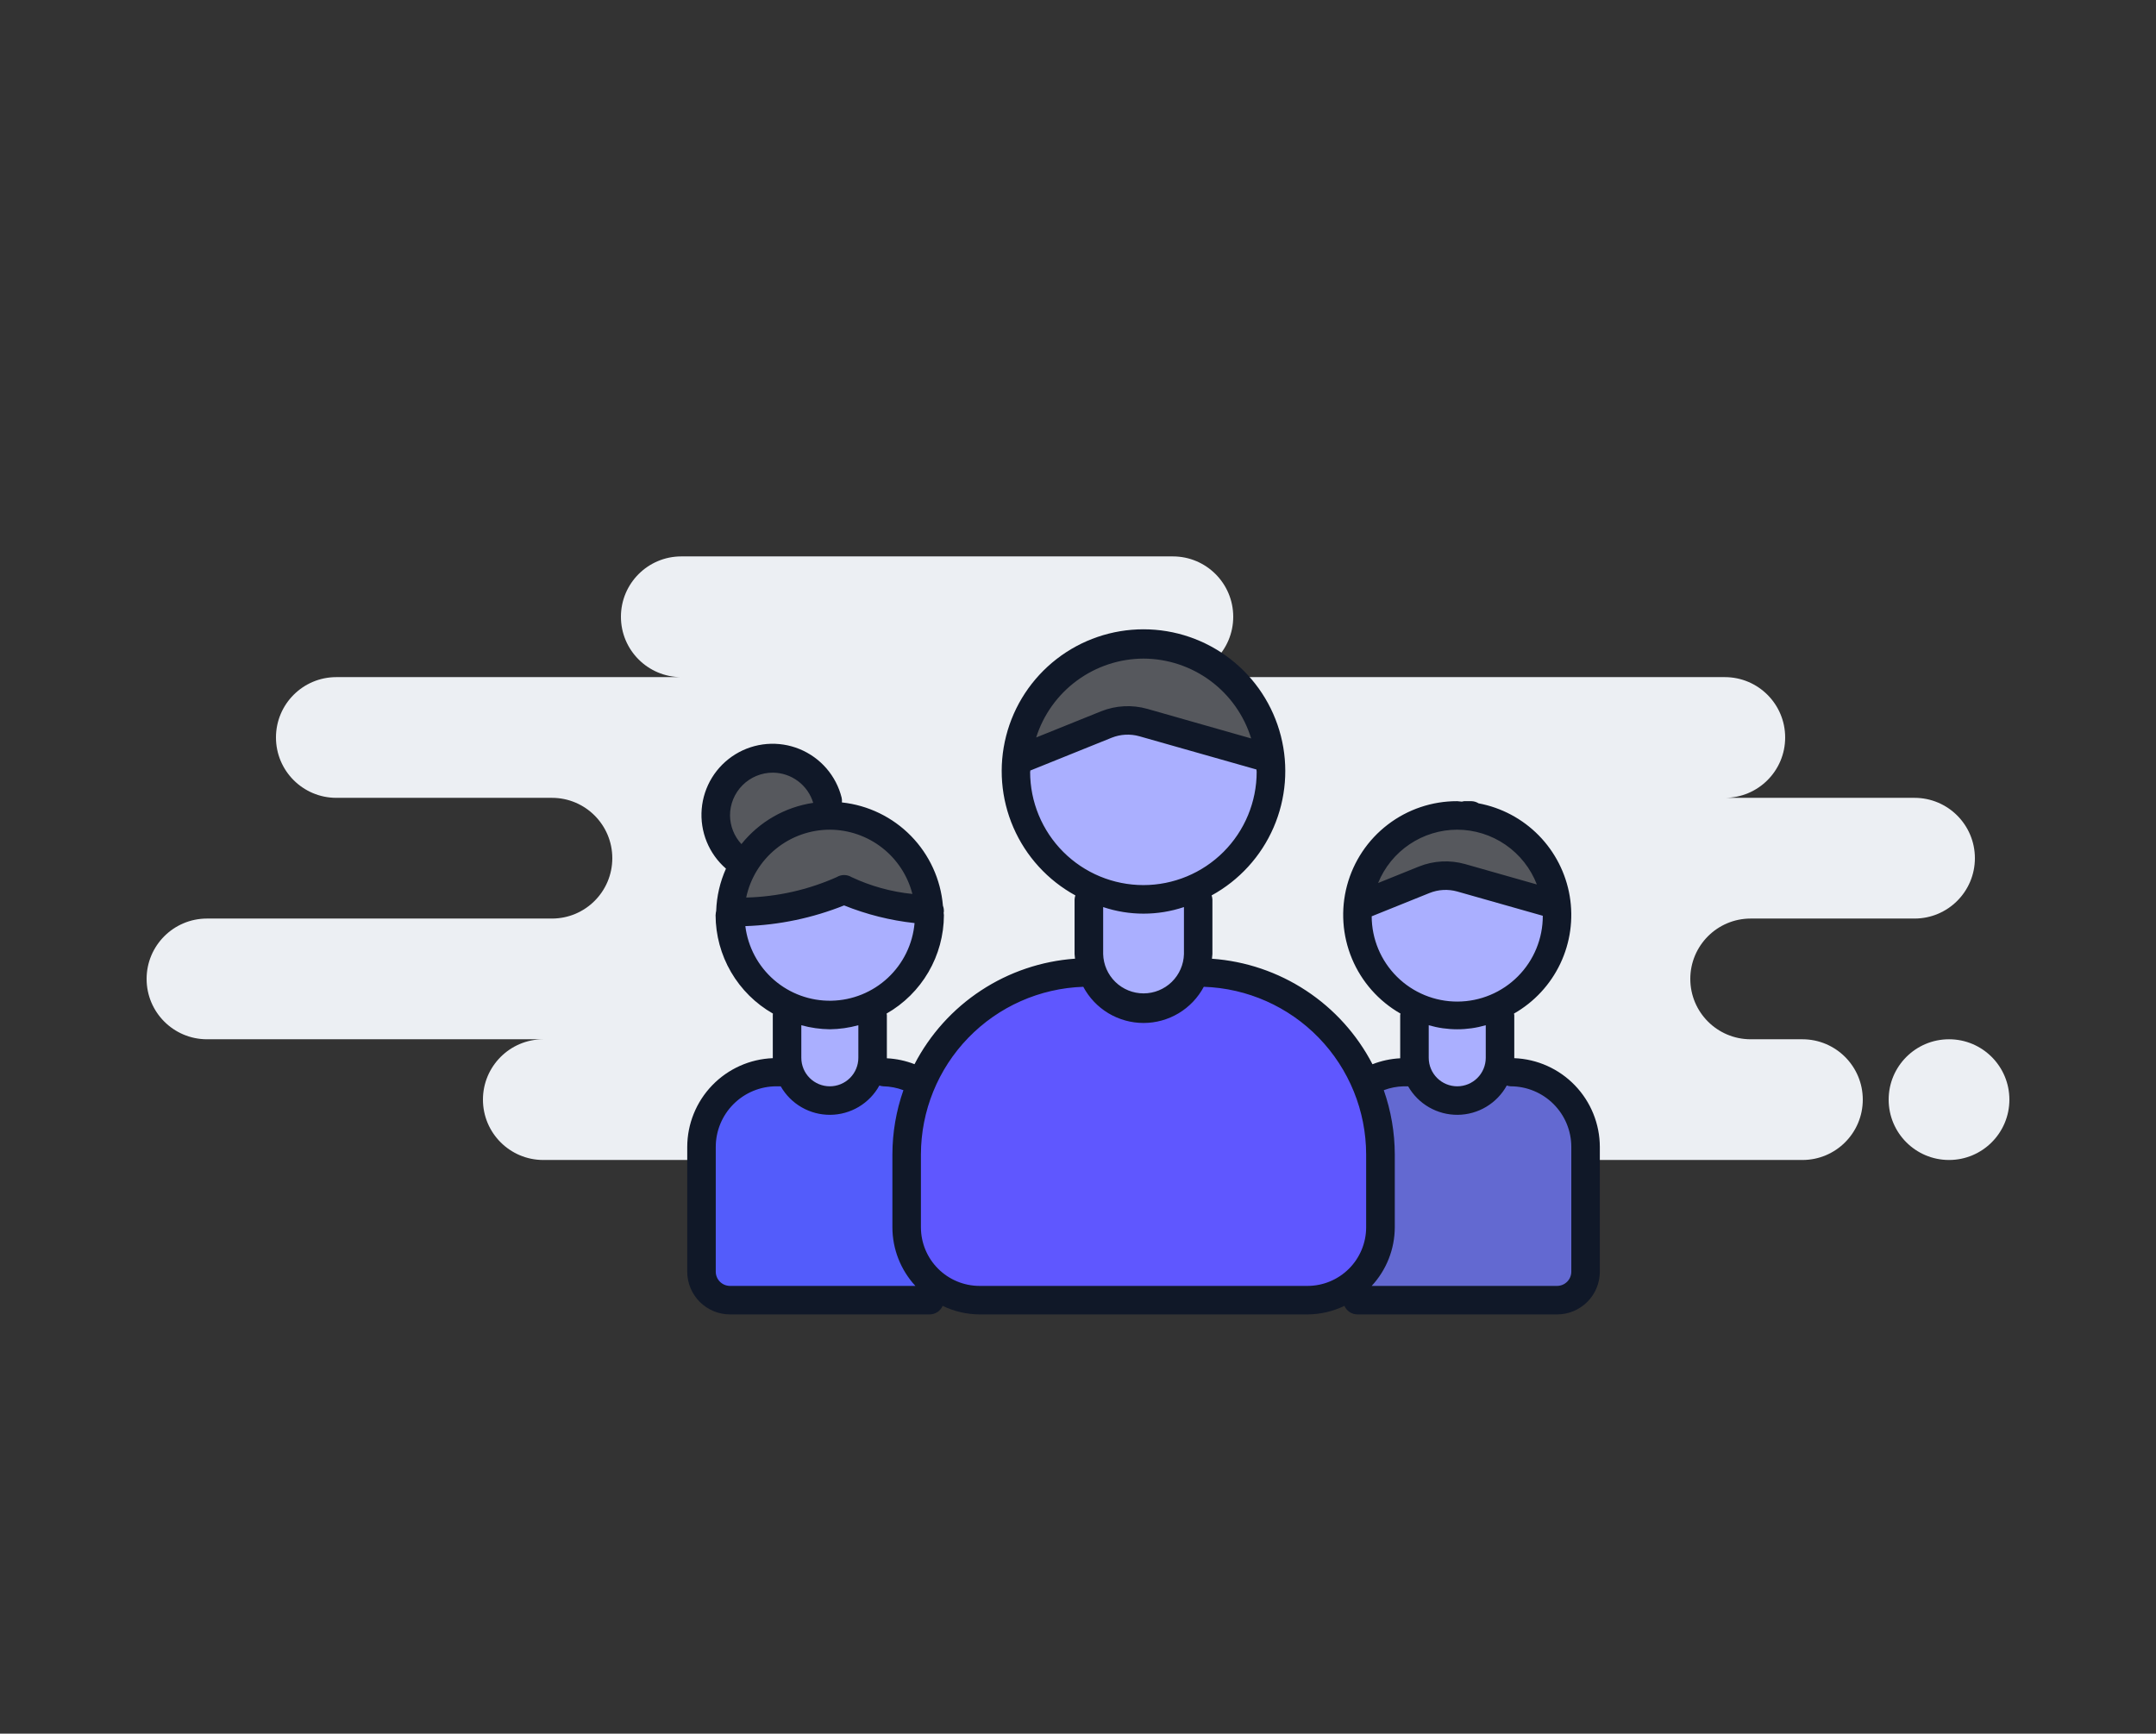 <svg width="189" height="152" viewBox="0 0 189 152" fill="none" xmlns="http://www.w3.org/2000/svg">
<rect x="0" y="0" width="189" height="152" fill="#333333" stroke="none"/>
<path fill-rule="evenodd" clip-rule="evenodd" d="M47.628 101.704H116.424C116.813 101.704 117.193 101.662 117.558 101.582C117.923 101.662 118.303 101.704 118.692 101.704H158.004C160.927 101.704 163.296 99.335 163.296 96.412C163.296 93.49 160.927 91.12 158.004 91.12H153.468C150.545 91.12 148.176 88.751 148.176 85.828C148.176 82.906 150.545 80.536 153.468 80.536H167.832C170.755 80.536 173.124 78.167 173.124 75.244C173.124 72.322 170.755 69.952 167.832 69.952H151.2C154.123 69.952 156.492 67.583 156.492 64.66C156.492 61.737 154.123 59.368 151.2 59.368H102.816C105.739 59.368 108.108 56.999 108.108 54.076C108.108 51.154 105.739 48.784 102.816 48.784H59.724C56.801 48.784 54.432 51.154 54.432 54.076C54.432 56.999 56.801 59.368 59.724 59.368H29.484C26.561 59.368 24.192 61.737 24.192 64.66C24.192 67.583 26.561 69.952 29.484 69.952H48.384C51.307 69.952 53.676 72.322 53.676 75.244C53.676 78.167 51.307 80.536 48.384 80.536H18.144C15.221 80.536 12.852 82.906 12.852 85.828C12.852 88.751 15.221 91.12 18.144 91.12H47.628C44.705 91.12 42.336 93.49 42.336 96.412C42.336 99.335 44.705 101.704 47.628 101.704ZM170.856 101.704C173.779 101.704 176.148 99.335 176.148 96.412C176.148 93.49 173.779 91.12 170.856 91.12C167.933 91.12 165.564 93.49 165.564 96.412C165.564 99.335 167.933 101.704 170.856 101.704Z" fill="#ECEFF3"/>
<g clip-path="url(#clip0_874_5920)">
<path d="M119.713 94.909C120.725 94.308 121.881 93.992 123.058 93.994H132.433C134.173 93.994 135.842 94.686 137.073 95.916C138.304 97.147 138.995 98.816 138.995 100.557V111.494C138.995 112.157 138.732 112.793 138.263 113.262C137.794 113.731 137.158 113.994 136.495 113.994H118.995" fill="#6369D1"/>
<path d="M81.495 113.994H63.995C63.332 113.994 62.696 113.731 62.227 113.262C61.758 112.793 61.495 112.157 61.495 111.494V100.557C61.495 98.816 62.187 97.147 63.417 95.916C64.648 94.686 66.317 93.994 68.058 93.994H77.433C78.613 93.992 79.771 94.31 80.785 94.914" fill="#535CFB"/>
<path d="M105.035 85.244C109.271 85.244 113.334 86.927 116.329 89.922C119.325 92.918 121.008 96.981 121.008 101.217V107.604C121.008 109.298 120.335 110.923 119.137 112.122C117.939 113.32 116.314 113.993 114.62 113.994H85.87C84.175 113.994 82.55 113.321 81.352 112.123C80.153 110.924 79.48 109.299 79.48 107.604V101.217C79.48 99.119 79.893 97.042 80.696 95.104C81.499 93.166 82.676 91.405 84.159 89.921C85.643 88.438 87.404 87.262 89.342 86.459C91.28 85.657 93.357 85.244 95.455 85.244" fill="#5F57FF"/>
<path d="M105.038 76.355V83.647C105.038 84.276 104.914 84.9 104.673 85.481C104.432 86.062 104.079 86.591 103.634 87.036C103.189 87.481 102.661 87.834 102.079 88.075C101.498 88.316 100.874 88.439 100.245 88.439C99.616 88.439 98.993 88.316 98.411 88.075C97.83 87.834 97.301 87.481 96.856 87.036C96.411 86.591 96.058 86.062 95.817 85.481C95.577 84.9 95.453 84.276 95.453 83.647V76.355H105.038Z" fill="#AAAFFF"/>
<path d="M100.245 78.854C106.42 78.854 111.425 73.849 111.425 67.674C111.425 61.5 106.42 56.494 100.245 56.494C94.07 56.494 89.065 61.5 89.065 67.674C89.065 73.849 94.07 78.854 100.245 78.854Z" fill="#56585D"/>
<path d="M111.058 66.427L100.23 63.352C99.162 63.048 98.023 63.109 96.993 63.524L89.795 66.427L89.15 66.822C89.128 67.109 89.065 67.382 89.065 67.674C89.065 69.142 89.354 70.596 89.916 71.953C90.478 73.309 91.302 74.541 92.34 75.58C93.378 76.618 94.61 77.441 95.967 78.003C97.323 78.565 98.777 78.854 100.245 78.854C101.713 78.854 103.167 78.565 104.523 78.003C105.88 77.441 107.112 76.618 108.151 75.58C109.189 74.541 110.012 73.309 110.574 71.953C111.136 70.596 111.425 69.142 111.425 67.674C111.406 67.294 111.368 66.915 111.31 66.539L111.058 66.427ZM131.495 86.494V92.744C131.495 93.739 131.1 94.692 130.397 95.396C129.693 96.099 128.74 96.494 127.745 96.494C126.751 96.494 125.797 96.099 125.093 95.396C124.39 94.692 123.995 93.739 123.995 92.744V86.494H131.495Z" fill="#AAAFFF"/>
<path d="M127.745 88.994C132.578 88.994 136.495 85.077 136.495 80.244C136.495 75.412 132.578 71.494 127.745 71.494C122.913 71.494 118.995 75.412 118.995 80.244C118.995 85.077 122.913 88.994 127.745 88.994Z" fill="#56585D"/>
<path d="M135.6 79.094L128.1 76.962C127.032 76.658 125.893 76.719 124.863 77.135L119.72 79.21L119.083 79.46C119.06 79.71 119.005 79.975 119.005 80.242C119.005 82.563 119.927 84.788 121.568 86.429C123.209 88.07 125.434 88.992 127.755 88.992C130.076 88.992 132.301 88.07 133.942 86.429C135.583 84.788 136.505 82.563 136.505 80.242C136.505 79.952 136.448 79.68 136.42 79.397L135.6 79.094Z" fill="#AAAFFF"/>
<path d="M72.745 88.994C77.578 88.994 81.495 85.077 81.495 80.244C81.495 75.412 77.578 71.494 72.745 71.494C67.913 71.494 63.995 75.412 63.995 80.244C63.995 85.077 67.913 88.994 72.745 88.994Z" fill="#56585D"/>
<path d="M73.995 77.969C70.854 79.358 67.452 80.057 64.018 80.019C64.018 80.096 63.995 80.166 63.995 80.244C63.995 82.564 64.917 84.79 66.558 86.431C68.199 88.072 70.424 88.994 72.745 88.994C75.066 88.994 77.291 88.072 78.932 86.431C80.573 84.79 81.495 82.564 81.495 80.244C81.495 80.101 81.46 79.969 81.453 79.826C78.873 79.674 76.345 79.044 73.995 77.969Z" fill="#AAAFFF"/>
<path d="M64.745 75.494C64.128 75.025 63.627 74.42 63.28 73.726C62.933 73.033 62.75 72.269 62.745 71.494C62.76 70.287 63.21 69.127 64.013 68.226C64.816 67.326 65.917 66.746 67.114 66.594C68.311 66.441 69.522 66.727 70.525 67.398C71.528 68.069 72.254 69.079 72.57 70.244" fill="#56585D"/>
<path d="M76.495 86.494V92.744C76.495 93.739 76.1 94.692 75.397 95.396C74.694 96.099 73.74 96.494 72.745 96.494C71.751 96.494 70.797 96.099 70.094 95.396C69.39 94.692 68.995 93.739 68.995 92.744V86.494H76.495Z" fill="#AAAFFF"/>
<path d="M132.745 92.777V88.994C132.739 88.951 132.731 88.909 132.72 88.867C134.491 87.856 135.909 86.327 136.782 84.485C137.656 82.643 137.943 80.577 137.605 78.567C137.266 76.557 136.319 74.699 134.89 73.244C133.462 71.79 131.621 70.809 129.618 70.434C129.431 70.315 129.216 70.25 128.995 70.244H128.345C128.277 70.252 128.211 70.265 128.145 70.284C128.01 70.284 127.883 70.244 127.745 70.244C125.544 70.237 123.403 70.959 121.656 72.297C119.908 73.634 118.652 75.513 118.084 77.639C117.516 79.765 117.668 82.02 118.515 84.051C119.363 86.082 120.859 87.775 122.77 88.867C122.759 88.909 122.751 88.951 122.745 88.994V92.744V92.787C121.912 92.829 121.092 93.005 120.315 93.309C118.957 90.692 116.95 88.467 114.486 86.848C112.022 85.228 109.184 84.268 106.243 84.059C106.243 83.922 106.283 83.792 106.283 83.652V78.854C106.276 78.736 106.253 78.618 106.213 78.507C108.633 77.181 110.544 75.087 111.643 72.555C112.742 70.023 112.968 67.197 112.283 64.523C111.599 61.849 110.044 59.479 107.864 57.786C105.683 56.093 103.002 55.175 100.241 55.175C97.481 55.175 94.799 56.093 92.619 57.786C90.439 59.479 88.884 61.849 88.2 64.523C87.515 67.197 87.74 70.023 88.839 72.555C89.939 75.087 91.849 77.181 94.27 78.507C94.23 78.618 94.206 78.736 94.2 78.854V83.647C94.2 83.787 94.233 83.917 94.24 84.054C91.299 84.263 88.461 85.223 85.997 86.843C83.533 88.462 81.526 90.687 80.168 93.304C79.393 93.003 78.575 92.828 77.745 92.787V92.744V88.994C77.739 88.951 77.731 88.909 77.72 88.867C79.242 87.998 80.507 86.743 81.389 85.23C82.272 83.716 82.739 81.996 82.745 80.244C82.745 80.167 82.723 80.092 82.723 80.014C82.723 79.997 82.738 79.982 82.738 79.964C82.754 79.777 82.728 79.589 82.66 79.414C82.466 77.11 81.476 74.945 79.86 73.292C78.243 71.639 76.102 70.6 73.803 70.354C73.819 70.215 73.811 70.073 73.78 69.937C73.543 68.986 73.085 68.105 72.443 67.364C71.801 66.624 70.994 66.045 70.087 65.674C69.18 65.303 68.199 65.152 67.222 65.231C66.245 65.311 65.301 65.62 64.466 66.132C63.631 66.645 62.928 67.347 62.415 68.181C61.902 69.016 61.593 69.96 61.512 70.936C61.432 71.913 61.582 72.894 61.952 73.802C62.322 74.709 62.9 75.517 63.64 76.159C63.118 77.326 62.827 78.582 62.783 79.859C62.764 79.926 62.752 79.995 62.745 80.064V80.104C62.745 80.152 62.73 80.197 62.73 80.244C62.736 81.996 63.204 83.716 64.086 85.23C64.968 86.743 66.234 87.998 67.755 88.867C67.749 88.909 67.746 88.951 67.745 88.994V92.777C65.733 92.855 63.829 93.709 62.431 95.159C61.033 96.609 60.25 98.543 60.245 100.557V111.494C60.245 112.489 60.64 113.442 61.343 114.146C62.047 114.849 63.001 115.244 63.995 115.244H81.495C81.737 115.243 81.974 115.172 82.177 115.038C82.379 114.905 82.538 114.716 82.635 114.494C83.644 114.981 84.749 115.237 85.87 115.244H114.62C115.741 115.237 116.846 114.981 117.855 114.494C117.952 114.716 118.111 114.905 118.314 115.038C118.516 115.172 118.753 115.243 118.995 115.244H136.495C137.49 115.244 138.444 114.849 139.147 114.146C139.85 113.442 140.245 112.489 140.245 111.494V100.557C140.24 98.543 139.457 96.609 138.059 95.159C136.662 93.709 134.757 92.855 132.745 92.777ZM127.745 72.744C129.257 72.748 130.732 73.209 131.977 74.066C133.222 74.923 134.179 76.136 134.723 77.547L128.433 75.759C127.098 75.382 125.675 75.458 124.388 75.974L120.808 77.419C121.369 76.039 122.328 74.857 123.564 74.025C124.8 73.192 126.255 72.746 127.745 72.744ZM120.245 80.339L125.313 78.297C126.087 77.986 126.942 77.939 127.745 78.164L135.245 80.292C135.251 82.281 134.467 84.191 133.065 85.602C131.663 87.013 129.758 87.809 127.769 87.815C125.78 87.822 123.87 87.037 122.459 85.635C121.048 84.233 120.251 82.328 120.245 80.339ZM130.245 89.889V92.744C130.245 93.407 129.982 94.043 129.513 94.512C129.044 94.981 128.408 95.244 127.745 95.244C127.082 95.244 126.446 94.981 125.977 94.512C125.509 94.043 125.245 93.407 125.245 92.744V89.889C126.878 90.363 128.612 90.363 130.245 89.889ZM100.245 57.744C102.359 57.752 104.414 58.436 106.112 59.695C107.809 60.955 109.059 62.724 109.68 64.744L100.57 62.149C99.235 61.774 97.813 61.849 96.525 62.364L90.833 64.659C91.467 62.658 92.72 60.91 94.412 59.668C96.103 58.425 98.146 57.751 100.245 57.744ZM90.315 67.674C90.315 67.634 90.315 67.599 90.315 67.559L97.45 64.682C98.223 64.373 99.076 64.327 99.878 64.552L110.143 67.467C110.143 67.537 110.163 67.602 110.163 67.672C110.163 70.305 109.116 72.831 107.254 74.693C105.392 76.555 102.866 77.602 100.233 77.602C97.599 77.602 95.073 76.555 93.211 74.693C91.349 72.831 90.303 70.305 90.303 67.672L90.315 67.674ZM103.788 79.529V83.649C103.763 84.572 103.379 85.449 102.718 86.093C102.056 86.737 101.17 87.097 100.246 87.097C99.323 87.097 98.436 86.737 97.775 86.093C97.114 85.449 96.73 84.572 96.705 83.649V79.529C99.003 80.298 101.489 80.298 103.788 79.529ZM72.745 72.744C74.405 72.75 76.016 73.306 77.326 74.326C78.635 75.346 79.57 76.771 79.983 78.379C78.135 78.193 76.331 77.694 74.65 76.904C74.454 76.784 74.228 76.72 73.998 76.72C73.767 76.72 73.541 76.784 73.345 76.904C70.845 78.018 68.149 78.626 65.413 78.694C65.768 77.012 66.69 75.503 68.025 74.42C69.36 73.337 71.026 72.745 72.745 72.744ZM63.995 71.494C63.995 70.499 64.39 69.546 65.094 68.842C65.797 68.139 66.751 67.744 67.745 67.744C68.541 67.748 69.315 68.007 69.953 68.484C70.591 68.96 71.058 69.629 71.288 70.392C68.809 70.76 66.562 72.051 64.995 74.007C64.36 73.323 64.003 72.427 63.995 71.494ZM65.343 81.199C68.31 81.1 71.238 80.486 73.995 79.384C75.974 80.18 78.052 80.701 80.173 80.932C80.012 82.767 79.178 84.479 77.83 85.736C76.483 86.993 74.718 87.707 72.876 87.74C71.033 87.774 69.243 87.124 67.852 85.916C66.46 84.708 65.564 83.028 65.338 81.199H65.343ZM75.245 89.889V92.744C75.245 93.407 74.982 94.043 74.513 94.512C74.044 94.981 73.408 95.244 72.745 95.244C72.082 95.244 71.446 94.981 70.977 94.512C70.508 94.043 70.245 93.407 70.245 92.744V89.889C71.06 90.114 71.9 90.233 72.745 90.244C73.59 90.233 74.43 90.114 75.245 89.889ZM63.995 112.744C63.664 112.744 63.346 112.612 63.111 112.378C62.877 112.144 62.745 111.826 62.745 111.494V100.557C62.746 99.148 63.307 97.798 64.303 96.802C65.299 95.806 66.649 95.245 68.058 95.244H68.44C68.877 96.009 69.509 96.644 70.273 97.084C71.036 97.523 71.903 97.751 72.784 97.744C73.665 97.737 74.528 97.495 75.285 97.043C76.041 96.592 76.664 95.946 77.088 95.174C77.199 95.214 77.315 95.238 77.433 95.244C78.035 95.256 78.631 95.371 79.195 95.584C78.56 97.394 78.234 99.298 78.23 101.217V107.604C78.232 109.51 78.952 111.345 80.245 112.744H63.995ZM119.76 107.604C119.759 108.967 119.217 110.274 118.253 111.237C117.29 112.201 115.983 112.743 114.62 112.744H85.87C84.507 112.743 83.201 112.201 82.237 111.237C81.273 110.274 80.731 108.967 80.73 107.604V101.217C80.736 97.4 82.224 93.735 84.878 90.994C87.533 88.252 91.148 86.648 94.963 86.519C95.473 87.477 96.234 88.278 97.164 88.837C98.095 89.395 99.16 89.691 100.245 89.691C101.33 89.691 102.395 89.395 103.326 88.837C104.256 88.278 105.017 87.477 105.528 86.519C109.342 86.648 112.957 88.252 115.612 90.994C118.267 93.735 119.754 97.4 119.76 101.217V107.604ZM137.745 111.494C137.745 111.826 137.613 112.144 137.379 112.378C137.145 112.612 136.827 112.744 136.495 112.744H120.245C121.542 111.346 122.265 109.511 122.27 107.604V101.217C122.266 99.298 121.94 97.394 121.305 95.584C121.866 95.372 122.458 95.257 123.058 95.244H123.44C123.877 96.009 124.509 96.644 125.273 97.084C126.036 97.523 126.903 97.751 127.784 97.744C128.665 97.737 129.529 97.495 130.285 97.043C131.041 96.592 131.664 95.946 132.088 95.174C132.199 95.214 132.315 95.238 132.433 95.244C133.841 95.245 135.192 95.806 136.188 96.802C137.184 97.798 137.744 99.148 137.745 100.557V111.494Z" fill="#101828"/>
</g>
<defs>
<clipPath id="clip0_874_5920">
<rect width="80" height="80" fill="white" transform="translate(60.245 35.244)"/>
</clipPath>
</defs>
</svg>
